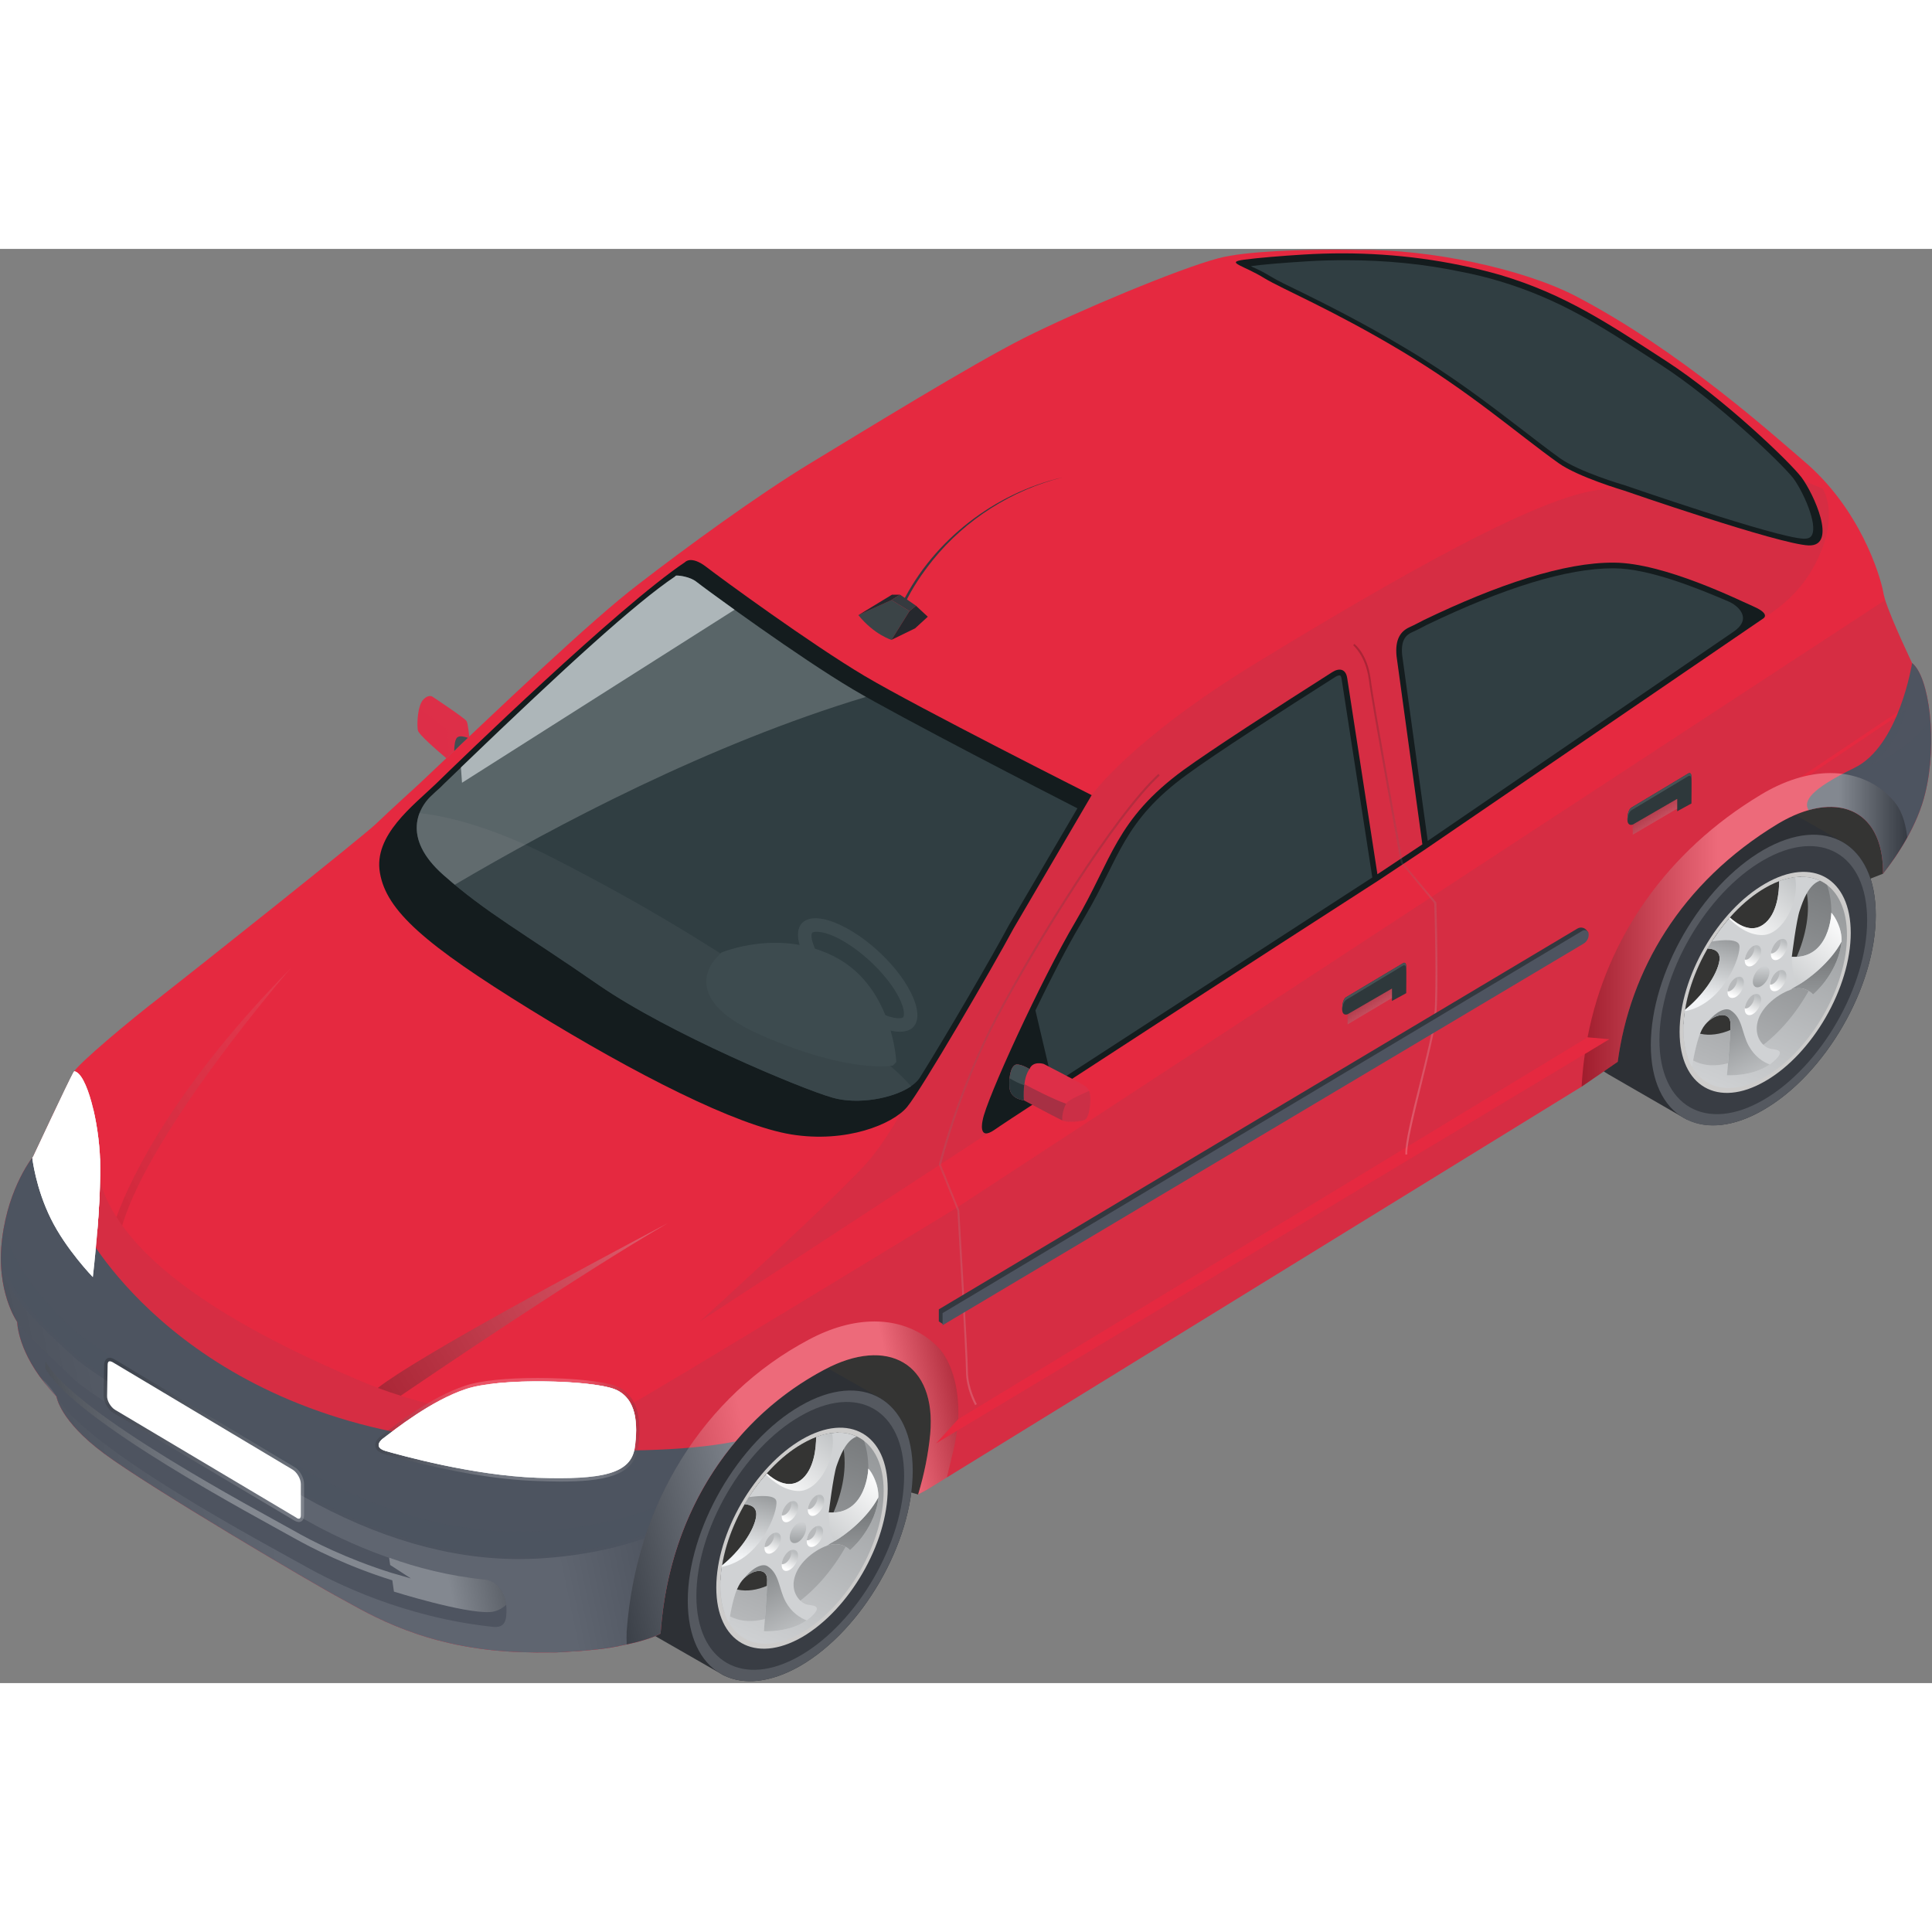 <svg version="1.2" xmlns="http://www.w3.org/2000/svg" viewBox="0 0 718 533" width="32" height="32">
	<rect x="0" y="0" width="718" height="533" fill="#808080" stroke="none"/>
	<defs>
		<linearGradient id="g1" x2="1" gradientUnits="userSpaceOnUse" gradientTransform="matrix(41.126,-98.926,58.403,24.28,223.81,496.72)">
			<stop offset="0" stop-color="#d0d2d4"/>
			<stop offset="1" stop-color="#86898b"/>
		</linearGradient>
		<linearGradient id="g2" x2="1" gradientUnits="userSpaceOnUse" gradientTransform="matrix(36.832,-88.597,46.436,19.305,229.355,490.959)">
			<stop offset="0" stop-color="#b6b8ba"/>
			<stop offset="1" stop-color="#6c6f71"/>
		</linearGradient>
		<linearGradient id="g3" x2="1" gradientUnits="userSpaceOnUse" gradientTransform="matrix(-15.444,-30.637,18.635,-9.394,283.262,529.717)">
			<stop offset="0" stop-color="#d0d2d4"/>
			<stop offset="1" stop-color="#86898b"/>
		</linearGradient>
		<linearGradient id="g4" x2="1" gradientUnits="userSpaceOnUse" gradientTransform="matrix(6.627,-28.786,14.35,3.304,256.99,482.006)">
			<stop offset="0" stop-color="#f3f5f7"/>
			<stop offset="1" stop-color="#86898b"/>
		</linearGradient>
		<linearGradient id="g5" x2="1" gradientUnits="userSpaceOnUse" gradientTransform="matrix(0,-34.778,33.847,0,306.785,505.845)">
			<stop offset="0" stop-color="#c3c5c7"/>
			<stop offset="1" stop-color="#797c7e"/>
		</linearGradient>
		<linearGradient id="g6" x2="1" gradientUnits="userSpaceOnUse" gradientTransform="matrix(-27.509,31.44,-12.186,-10.662,344.942,470.907)">
			<stop offset="0" stop-color="#ffffff"/>
			<stop offset="1" stop-color="#babdbf"/>
		</linearGradient>
		<linearGradient id="g7" x2="1" gradientUnits="userSpaceOnUse" gradientTransform="matrix(22.457,-26.54,15.655,13.247,276.546,453.415)">
			<stop offset="0" stop-color="#ffffff"/>
			<stop offset="1" stop-color="#babdbf"/>
		</linearGradient>
		<linearGradient id="g8" x2="1" gradientUnits="userSpaceOnUse" gradientTransform="matrix(2.934,-6.305,3.679,1.712,296.076,467.439)">
			<stop offset="0" stop-color="#ffffff"/>
			<stop offset="1" stop-color="#babdbf"/>
		</linearGradient>
		<linearGradient id="g9" x2="1" gradientUnits="userSpaceOnUse" gradientTransform="matrix(2.933,-6.303,3.675,1.71,286.335,469.79)">
			<stop offset="0" stop-color="#ffffff"/>
			<stop offset="1" stop-color="#babdbf"/>
		</linearGradient>
		<linearGradient id="g10" x2="1" gradientUnits="userSpaceOnUse" gradientTransform="matrix(2.934,-6.305,3.678,1.712,279.956,481.511)">
			<stop offset="0" stop-color="#ffffff"/>
			<stop offset="1" stop-color="#babdbf"/>
		</linearGradient>
		<linearGradient id="g11" x2="1" gradientUnits="userSpaceOnUse" gradientTransform="matrix(2.934,-6.305,3.675,1.71,286.332,487.889)">
			<stop offset="0" stop-color="#ffffff"/>
			<stop offset="1" stop-color="#babdbf"/>
		</linearGradient>
		<linearGradient id="g12" x2="1" gradientUnits="userSpaceOnUse" gradientTransform="matrix(2.934,-6.304,3.674,1.71,295.69,479.001)">
			<stop offset="0" stop-color="#ffffff"/>
			<stop offset="1" stop-color="#babdbf"/>
		</linearGradient>
		<linearGradient id="g13" x2="1" gradientUnits="userSpaceOnUse" gradientTransform="matrix(-0.231,11.919,-9.065,-0.176,301.918,468.768)">
			<stop offset="0" stop-color="#eaecee"/>
			<stop offset="1" stop-color="#a0a3a5"/>
		</linearGradient>
		<linearGradient id="g14" x2="1" gradientUnits="userSpaceOnUse" gradientTransform="matrix(41.124,-98.922,58.4,24.278,581.734,290.16)">
			<stop offset="0" stop-color="#d0d2d4"/>
			<stop offset="1" stop-color="#86898b"/>
		</linearGradient>
		<linearGradient id="g15" x2="1" gradientUnits="userSpaceOnUse" gradientTransform="matrix(36.832,-88.596,46.443,19.308,587.295,284.405)">
			<stop offset="0" stop-color="#b6b8ba"/>
			<stop offset="1" stop-color="#6c6f71"/>
		</linearGradient>
		<linearGradient id="g16" x2="1" gradientUnits="userSpaceOnUse" gradientTransform="matrix(-15.447,-30.643,18.649,-9.401,641.193,323.163)">
			<stop offset="0" stop-color="#d0d2d4"/>
			<stop offset="1" stop-color="#86898b"/>
		</linearGradient>
		<linearGradient id="g17" x2="1" gradientUnits="userSpaceOnUse" gradientTransform="matrix(6.628,-28.786,14.35,3.304,614.925,275.45)">
			<stop offset="0" stop-color="#f3f5f7"/>
			<stop offset="1" stop-color="#86898b"/>
		</linearGradient>
		<linearGradient id="g18" x2="1" gradientUnits="userSpaceOnUse" gradientTransform="matrix(0,-34.773,33.839,0,664.717,299.285)">
			<stop offset="0" stop-color="#c3c5c7"/>
			<stop offset="1" stop-color="#797c7e"/>
		</linearGradient>
		<linearGradient id="g19" x2="1" gradientUnits="userSpaceOnUse" gradientTransform="matrix(-27.513,31.444,-12.194,-10.67,702.858,264.339)">
			<stop offset="0" stop-color="#ffffff"/>
			<stop offset="1" stop-color="#babdbf"/>
		</linearGradient>
		<linearGradient id="g20" x2="1" gradientUnits="userSpaceOnUse" gradientTransform="matrix(22.458,-26.541,15.659,13.25,634.464,246.854)">
			<stop offset="0" stop-color="#ffffff"/>
			<stop offset="1" stop-color="#babdbf"/>
		</linearGradient>
		<linearGradient id="g21" x2="1" gradientUnits="userSpaceOnUse" gradientTransform="matrix(2.934,-6.305,3.674,1.71,653.99,260.878)">
			<stop offset="0" stop-color="#ffffff"/>
			<stop offset="1" stop-color="#babdbf"/>
		</linearGradient>
		<linearGradient id="g22" x2="1" gradientUnits="userSpaceOnUse" gradientTransform="matrix(2.934,-6.305,3.679,1.712,644.269,263.238)">
			<stop offset="0" stop-color="#ffffff"/>
			<stop offset="1" stop-color="#babdbf"/>
		</linearGradient>
		<linearGradient id="g23" x2="1" gradientUnits="userSpaceOnUse" gradientTransform="matrix(2.934,-6.305,3.678,1.711,637.881,274.953)">
			<stop offset="0" stop-color="#ffffff"/>
			<stop offset="1" stop-color="#babdbf"/>
		</linearGradient>
		<linearGradient id="g24" x2="1" gradientUnits="userSpaceOnUse" gradientTransform="matrix(2.935,-6.307,3.677,1.711,644.265,281.335)">
			<stop offset="0" stop-color="#ffffff"/>
			<stop offset="1" stop-color="#babdbf"/>
		</linearGradient>
		<linearGradient id="g25" x2="1" gradientUnits="userSpaceOnUse" gradientTransform="matrix(2.935,-6.307,3.681,1.713,653.625,272.449)">
			<stop offset="0" stop-color="#ffffff"/>
			<stop offset="1" stop-color="#babdbf"/>
		</linearGradient>
		<linearGradient id="g26" x2="1" gradientUnits="userSpaceOnUse" gradientTransform="matrix(-0.231,11.919,-9.067,-0.176,659.84,262.212)">
			<stop offset="0" stop-color="#eaecee"/>
			<stop offset="1" stop-color="#a0a3a5"/>
		</linearGradient>
		<linearGradient id="g27" x2="1" gradientUnits="userSpaceOnUse" gradientTransform="matrix(-146.976,87.198,-5.443,-9.174,288.939,381.488)">
			<stop offset="0" stop-color="#ffffff"/>
			<stop offset="1" stop-color="#000000"/>
		</linearGradient>
		<linearGradient id="g28" x2="1" gradientUnits="userSpaceOnUse" gradientTransform="matrix(-122.253,72.53,-35.39,-59.651,177.733,344.155)">
			<stop offset="0" stop-color="#ffffff"/>
			<stop offset="1" stop-color="#000000"/>
		</linearGradient>
		<linearGradient id="g29" x2="1" gradientUnits="userSpaceOnUse" gradientTransform="matrix(121.025,0,0,116.499,587.78,194.781)">
			<stop offset="0" stop-color="#000000"/>
			<stop offset=".415" stop-color="#ffffff"/>
			<stop offset=".793" stop-color="#ffffff"/>
			<stop offset="1" stop-color="#000000"/>
		</linearGradient>
		<linearGradient id="g30" x2="1" gradientUnits="userSpaceOnUse" gradientTransform="matrix(148.517,-31.341,22.328,105.808,204.807,405.167)">
			<stop offset="0" stop-color="#000000"/>
			<stop offset=".415" stop-color="#ffffff"/>
			<stop offset=".793" stop-color="#ffffff"/>
			<stop offset="1" stop-color="#000000"/>
		</linearGradient>
		<linearGradient id="g31" x2="1" gradientUnits="userSpaceOnUse" gradientTransform="matrix(7.484,-1.579,2.954,14,13.287,419.515)">
			<stop offset="0" stop-color="#000000"/>
			<stop offset=".415" stop-color="#ffffff"/>
			<stop offset=".793" stop-color="#ffffff"/>
			<stop offset="1" stop-color="#000000"/>
		</linearGradient>
		<linearGradient id="g32" x2="1" gradientUnits="userSpaceOnUse" gradientTransform="matrix(268.739,-56.711,48.635,230.469,-31.791,403.487)">
			<stop offset="0" stop-color="#000000"/>
			<stop offset=".415" stop-color="#ffffff"/>
			<stop offset=".793" stop-color="#ffffff"/>
			<stop offset="1" stop-color="#000000"/>
		</linearGradient>
		<linearGradient id="g33" x2="1" gradientUnits="userSpaceOnUse" gradientTransform="matrix(190.672,-40.236,33.747,159.919,-4.36,430.684)">
			<stop offset="0" stop-color="#000000"/>
			<stop offset=".415" stop-color="#ffffff"/>
			<stop offset=".793" stop-color="#ffffff"/>
			<stop offset="1" stop-color="#000000"/>
		</linearGradient>
		<linearGradient id="g34" x2="1" gradientUnits="userSpaceOnUse" gradientTransform="matrix(106.26,-22.424,10.173,48.208,130.65,430.212)">
			<stop offset="0" stop-color="#000000"/>
			<stop offset=".415" stop-color="#ffffff"/>
			<stop offset=".793" stop-color="#ffffff"/>
			<stop offset="1" stop-color="#000000"/>
		</linearGradient>
		<linearGradient id="g35" x2="1" gradientUnits="userSpaceOnUse" gradientTransform="matrix(95.689,0,0,36,140.734,420.842)">
			<stop offset="0" stop-color="#faffff"/>
			<stop offset="1" stop-color="#d4d7d9"/>
		</linearGradient>
		<linearGradient id="g36" x2="1" gradientUnits="userSpaceOnUse" gradientTransform="matrix(67.778,0,0,30.743,162.544,420.846)">
			<stop offset="0" stop-color="#faffff"/>
			<stop offset="1" stop-color="#d4d7d9"/>
		</linearGradient>
		<linearGradient id="g37" x2="1" gradientUnits="userSpaceOnUse" gradientTransform="matrix(51.972,0,0,31.574,184.125,420.963)">
			<stop offset="0" stop-color="#faffff"/>
			<stop offset="1" stop-color="#d4d7d9"/>
		</linearGradient>
		<linearGradient id="g38" x2="1" gradientUnits="userSpaceOnUse" gradientTransform="matrix(22.263,0,0,21.74,214.152,427.838)">
			<stop offset="0" stop-color="#faffff"/>
			<stop offset="1" stop-color="#d4d7d9"/>
		</linearGradient>
		<linearGradient id="g39" x2="1" gradientUnits="userSpaceOnUse" gradientTransform="matrix(29.709,57.766,-98.188,50.498,184.739,400.211)">
			<stop offset="0" stop-color="#ffffff"/>
			<stop offset="1" stop-color="#ffffff"/>
		</linearGradient>
		<linearGradient id="g40" x2="1" gradientUnits="userSpaceOnUse" gradientTransform="matrix(25.298,0,0,76.485,11.973,305.567)">
			<stop offset="0" stop-color="#faffff"/>
			<stop offset="1" stop-color="#d4d7d9"/>
		</linearGradient>
		<linearGradient id="g41" x2="1" gradientUnits="userSpaceOnUse" gradientTransform="matrix(17.888,0,0,27.259,19.384,319.752)">
			<stop offset="0" stop-color="#faffff"/>
			<stop offset="1" stop-color="#d4d7d9"/>
		</linearGradient>
		<linearGradient id="g42" x2="1" gradientUnits="userSpaceOnUse" gradientTransform="matrix(14.554,0,0,26.797,22.716,337.978)">
			<stop offset="0" stop-color="#faffff"/>
			<stop offset="1" stop-color="#d4d7d9"/>
		</linearGradient>
		<linearGradient id="g43" x2="1" gradientUnits="userSpaceOnUse" gradientTransform="matrix(25.298,0,0,76.485,11.973,305.567)">
			<stop offset="0" stop-color="#ffffff"/>
			<stop offset="1" stop-color="#ffffff"/>
		</linearGradient>
		<linearGradient id="g44" x2="1" gradientUnits="userSpaceOnUse" gradientTransform="matrix(-9.475,-14.303,72.663,-48.133,506.798,292.846)">
			<stop offset="0" stop-color="#ffffff"/>
			<stop offset="1" stop-color="#000000"/>
		</linearGradient>
		<linearGradient id="g45" x2="1" gradientUnits="userSpaceOnUse" gradientTransform="matrix(-9.475,-14.303,72.663,-48.133,612.832,222.369)">
			<stop offset="0" stop-color="#ffffff"/>
			<stop offset="1" stop-color="#000000"/>
		</linearGradient>
		<linearGradient id="g46" x2="1" gradientUnits="userSpaceOnUse" gradientTransform="matrix(-82.266,-124.191,65.777,-43.572,114.723,594.806)">
			<stop offset="0" stop-color="#ffffff"/>
			<stop offset="1" stop-color="#000000"/>
		</linearGradient>
		<linearGradient id="g47" x2="1" gradientUnits="userSpaceOnUse" gradientTransform="matrix(-112.884,-170.411,201.158,-133.251,157.261,584.073)">
			<stop offset="0" stop-color="#ffffff"/>
			<stop offset="1" stop-color="#000000"/>
		</linearGradient>
		<linearGradient id="g48" x2="1" gradientUnits="userSpaceOnUse" gradientTransform="matrix(-43.124,-65.101,33.329,-22.078,65.012,494.648)">
			<stop offset="0" stop-color="#ffffff"/>
			<stop offset="1" stop-color="#000000"/>
		</linearGradient>
	</defs>
	<style>
		.s0 { fill: #343433 } 
		.s1 { fill: #2d3035 } 
		.s2 { fill: #555960 } 
		.s3 { fill: #393d44 } 
		.s4 { fill: #cdcccb } 
		.s5 { fill: url(#g1) } 
		.s6 { fill: url(#g2) } 
		.s7 { fill: #d0d2d4 } 
		.s8 { fill: url(#g3) } 
		.s9 { fill: url(#g4) } 
		.s10 { fill: url(#g5) } 
		.s11 { fill: url(#g6) } 
		.s12 { fill: url(#g7) } 
		.s13 { fill: url(#g8) } 
		.s14 { fill: #b7b9bb } 
		.s15 { fill: url(#g9) } 
		.s16 { fill: url(#g10) } 
		.s17 { fill: url(#g11) } 
		.s18 { fill: url(#g12) } 
		.s19 { fill: url(#g13) } 
		.s20 { fill: url(#g14) } 
		.s21 { fill: url(#g15) } 
		.s22 { fill: url(#g16) } 
		.s23 { fill: url(#g17) } 
		.s24 { fill: url(#g18) } 
		.s25 { fill: url(#g19) } 
		.s26 { fill: url(#g20) } 
		.s27 { fill: url(#g21) } 
		.s28 { fill: url(#g22) } 
		.s29 { fill: url(#g23) } 
		.s30 { fill: url(#g24) } 
		.s31 { fill: url(#g25) } 
		.s32 { fill: url(#g26) } 
		.s33 { fill: #e52940 } 
		.s34 { fill: #4e5460 } 
		.s35 { opacity: .1;mix-blend-mode: multiply;fill: #4e5460 } 
		.s36 { fill: url(#g27) } 
		.s37 { opacity: .1;mix-blend-mode: multiply;fill: url(#g28) } 
		.s38 { opacity: .3;mix-blend-mode: multiply;fill: url(#g29) } 
		.s39 { opacity: .3;mix-blend-mode: multiply;fill: url(#g30) } 
		.s40 { opacity: .1;mix-blend-mode: multiply;fill: url(#g31) } 
		.s41 { opacity: .1;mix-blend-mode: multiply;fill: url(#g32) } 
		.s42 { opacity: .3;mix-blend-mode: multiply;fill: url(#g33) } 
		.s43 { opacity: .2;mix-blend-mode: multiply;fill: url(#g34) } 
		.s44 { fill: url(#g35) } 
		.s45 { fill: url(#g36) } 
		.s46 { fill: #ffffff } 
		.s47 { fill: url(#g37) } 
		.s48 { fill: url(#g38) } 
		.s49 { fill: #f09041 } 
		.s50 { fill: url(#g39) } 
		.s51 { fill: url(#g40) } 
		.s52 { fill: url(#g41) } 
		.s53 { fill: url(#g42) } 
		.s54 { fill: url(#g43) } 
		.s55 { fill: #141c1e } 
		.s56 { fill: #303e42 } 
		.s57 { fill: #39464a } 
		.s58 { opacity: .7;fill: #c5d0d3 } 
		.s59 { fill: #3d4b4f } 
		.s60 { opacity: .2;fill: #ffffff } 
		.s61 { fill: #dd2f48 } 
		.s62 { fill: #414e52 } 
		.s63 { fill: #283539 } 
		.s64 { opacity: .1;mix-blend-mode: multiply;fill: #283539 } 
		.s65 { opacity: .3;mix-blend-mode: multiply;fill: #283539 } 
		.s66 { opacity: .1;mix-blend-mode: multiply;fill: #dd2f48 } 
		.s67 { fill: #2e383b } 
		.s68 { fill: #485255 } 
		.s69 { opacity: .3;mix-blend-mode: screen;fill: url(#g44) } 
		.s70 { opacity: .3;mix-blend-mode: screen;fill: url(#g45) } 
		.s71 { fill: url(#g46) } 
		.s72 { fill: url(#g47) } 
		.s73 { opacity: .2;mix-blend-mode: multiply;fill: url(#g48) } 
		.s74 { fill: #33383f } 
		.s75 { fill: #3b4447 } 
		.s76 { fill: #25282d } 
		.s77 { fill: #363a3f } 
	</style>
	<g id="Layer 2">
		<g id="&lt;Group&gt;">
			<g id="&lt;Group&gt;">
				<path id="&lt;Path&gt;" class="s0" d="m701.8 225.5l-2 6.7-6.9 2.7-36.1-24.8 28.9-8.2 14.5 10.4z"/>
				<path id="&lt;Path&gt;" class="s0" d="m347.4 456.2l-6.2 6.7-11.7-3.3-34-44.2 37-10.9 16.1 22.2z"/>
				<g id="&lt;Group&gt;">
					<path id="&lt;Path&gt;" class="s1" d="m327 427l-30.1-17.1c-7.3-3.2-16.9-2.1-27.5 3.9-23.1 13.4-41.8 45.8-41.8 72.5 0 13.3 4.7 22.7 12.2 27.1l27.2 15.6q0.8 0.5 1.7 1l0.2 0.1c7.5 3.7 17.5 2.8 28.5-3.5 23.1-13.4 41.8-45.8 41.8-72.5 0-13.3-4.7-22.7-12.2-27.1z"/>
					<path id="&lt;Path&gt;" class="s2" d="m339.2 454.1c0 26.7-18.7 59.1-41.8 72.5-23.1 13.3-41.8 2.5-41.8-24.2 0-26.6 18.7-59.1 41.8-72.4 23.1-13.4 41.8-2.5 41.8 24.1z"/>
					<path id="&lt;Path&gt;" class="s3" d="m336 456c0 24.6-17.3 54.5-38.6 66.8-21.3 12.3-38.6 2.3-38.6-22.2 0-24.6 17.3-54.6 38.6-66.8 21.3-12.3 38.6-2.4 38.6 22.2z"/>
					<path id="&lt;Path&gt;" class="s4" d="m329.9 460.8c0 20.3-14.3 44.9-31.8 55.1-17.6 10.1-31.9 1.9-31.9-18.4 0-20.3 14.3-44.9 31.9-55.1 17.5-10.1 31.8-1.9 31.8 18.4z"/>
					<path id="&lt;Path&gt;" class="s5" d="m328.4 461.6c0 19.4-13.6 42.9-30.3 52.6-16.8 9.7-30.4 1.9-30.4-17.5 0-19.4 13.6-42.9 30.4-52.6 16.7-9.7 30.3-1.9 30.3 17.5z"/>
					<path id="&lt;Path&gt;" class="s6" d="m298.1 444.1c-16.8 9.7-30.4 33.2-30.4 52.6 0 3.9 0.5 7.3 1.5 10.2 5.6 4.2 13.9 4.2 23.1-1.1 16.8-9.7 30.4-33.2 30.4-52.6 0-3.9-0.6-7.3-1.6-10.2-5.6-4.3-13.8-4.2-23 1.1z"/>
					<path id="&lt;Path&gt;" class="s0" d="m267.8 494.7c4.6 4.8 12.2 5.4 20.7 0.4 14.1-8.1 25.4-27.8 25.4-44 0-4.5-0.8-8.3-2.4-11.2-4.1 0.1-8.6 1.4-13.4 4.2-16.2 9.3-29.4 31.6-30.3 50.6z"/>
					<path id="&lt;Path&gt;" class="s7" d="m309 481.5c4.5-0.8 6.9 2.1 6.9 2.1 0 0 8.4-6.9 10.4-18.1 0.9-5.4-2.2-10.8-3.6-12.2 0 0-0.6 17.3-14.7 16.3 0 0 1.7-13.8 2.9-17.3 1.2-3.3 3.3-9.5 7.5-10.9-4.1-2-9.4-2-15.1 0.2 0 3.6-0.6 12.3-5.9 16.1-4.6 3.2-9.7-0.2-12.4-2.6-3.1 3.4-5.9 7.3-8.3 11.4 2.3 0.2 4.8 1.1 4.3 4.6-0.7 5.2-6.2 13.1-12.7 18.2q-0.6 3.8-0.6 7.4c0 5.6 1.1 10.3 3.2 13.8 0.7-4.6 1.9-10.5 3.6-13.6 2.9-5.8 10.6-7.9 10.6-2.3 0 5.6-1.2 19.1-1.2 19.1 0 0 10.7 0.7 17.2-5 5.7-5.1 0-4.4-1.6-5-2.8-1.1-6-5.2-3.9-10.9 2-5.8 9-10.5 13.4-11.3z"/>
					<path id="&lt;Path&gt;" class="s8" d="m292 502.8c-2.6-4.8-2.3-10.4-6.7-13.2-1.8-1.2-5.3 0.2-8.6 4.3 3.5-3.3 8.4-3.8 8.4 0.7 0 5.6-1.2 19.1-1.2 19.1 0 0 9.3 0.6 15.9-4-2.4-0.9-5.6-2.9-7.8-6.9z"/>
					<path id="&lt;Path&gt;" class="s9" d="m288.5 465.3c-0.5-2.3-6-2-10.2-1.4q-0.8 1.3-1.6 2.6c2.3 0.2 4.8 1.1 4.3 4.6-0.7 5.2-6.2 13.1-12.7 18.2q0 0.3-0.1 0.5c14.4-2.6 21.1-20.7 20.3-24.5z"/>
					<path id="&lt;Path&gt;" class="s10" d="m309 481.5c4.5-0.8 6.9 2.1 6.9 2.1 0 0 8.4-6.9 10.4-18.1q0.1-0.7 0.1-1.5c-4.2 7.9-12.7 14.3-16.4 16.3q-1.5 0.8-2.7 1.7 0.9-0.4 1.7-0.5z"/>
					<path id="&lt;Path&gt;" class="s11" d="m308 469.6c0 0 0.1 8.7 2.2 10.6 3.9-2.2 12.1-8.4 16.2-16.2 0.2-4.9-2.5-9.5-3.7-10.7 0 0-0.6 17.3-14.7 16.3z"/>
					<path id="&lt;Path&gt;" class="s12" d="m309.2 440.1q-2.8 0.3-5.9 1.5c0 3.6-0.6 12.3-5.9 16.1-4.6 3.2-9.7-0.2-12.4-2.6q-0.2 0.2-0.3 0.4c2.5 2.5 7.1 6.2 12.4 6.1 7.5-0.2 14-12.9 12.1-21.5z"/>
					<path id="&lt;Path&gt;" class="s13" d="m306.3 465.2c0 1.9-1.4 4.3-3.1 5.3-1.6 0.9-3 0.1-3-1.8 0-2 1.4-4.3 3-5.3 1.7-1 3.1-0.2 3.1 1.8z"/>
					<path id="&lt;Path&gt;" class="s14" d="m300.2 468.3q0.6 0.2 1.3-0.2c1.3-0.8 2.3-2.6 2.3-4q0-0.5-0.2-0.9-0.2 0.1-0.4 0.2c-1.5 0.9-2.8 3.1-3 4.9z"/>
					<path id="&lt;Path&gt;" class="s15" d="m296.6 467.5c0 2-1.4 4.3-3.1 5.3-1.7 1-3 0.2-3-1.8 0-1.9 1.3-4.3 3-5.3 1.7-0.9 3.1-0.1 3.1 1.8z"/>
					<path id="&lt;Path&gt;" class="s14" d="m290.5 470.7q0.5 0.1 1.3-0.3c1.2-0.7 2.3-2.5 2.3-4q0-0.5-0.2-0.8-0.2 0-0.4 0.1c-1.6 1-2.9 3.1-3 5z"/>
					<path id="&lt;Path&gt;" class="s16" d="m290.2 479.2c0 2-1.4 4.4-3.1 5.3-1.7 1-3 0.2-3-1.7 0-2 1.3-4.4 3-5.3 1.7-1 3.1-0.2 3.1 1.7z"/>
					<path id="&lt;Path&gt;" class="s14" d="m284.1 482.4q0.6 0.1 1.3-0.3c1.2-0.7 2.3-2.5 2.3-4q0-0.5-0.2-0.8-0.2 0.1-0.4 0.2c-1.6 0.9-2.9 3-3 4.9z"/>
					<path id="&lt;Path&gt;" class="s17" d="m296.6 485.6c0 2-1.4 4.3-3.1 5.3-1.7 1-3 0.2-3-1.8 0-1.9 1.3-4.3 3-5.3 1.7-0.9 3.1-0.1 3.1 1.8z"/>
					<path id="&lt;Path&gt;" class="s14" d="m290.5 488.8q0.5 0.1 1.3-0.3c1.2-0.7 2.3-2.5 2.3-4q0-0.5-0.2-0.8-0.2 0-0.4 0.1c-1.6 1-2.9 3.1-3 5z"/>
					<path id="&lt;Path&gt;" class="s18" d="m305.9 476.7c0 2-1.3 4.3-3 5.3-1.7 1-3.1 0.2-3.1-1.7 0-2 1.4-4.4 3.1-5.3 1.7-1 3-0.2 3 1.7z"/>
					<path id="&lt;Path&gt;" class="s19" d="m299.6 475.3c0 1.9-1.3 4.3-3 5.3-1.7 0.9-3.1 0.2-3.1-1.8 0-1.9 1.4-4.3 3.1-5.3 1.7-1 3-0.2 3 1.8z"/>
					<path id="&lt;Path&gt;" class="s14" d="m299.8 479.9q0.6 0.1 1.3-0.3c1.3-0.7 2.3-2.5 2.3-4q0-0.5-0.1-0.8-0.2 0-0.4 0.2c-1.6 0.9-2.9 3-3.1 4.9z"/>
				</g>
				<g id="&lt;Group&gt;">
					<path id="&lt;Path&gt;" class="s1" d="m684.9 220.5l-30-17.2c-7.4-3.2-17-2.1-27.6 4-23.1 13.3-41.8 45.8-41.8 72.4 0 13.4 4.7 22.8 12.3 27.1l27.2 15.7q0.8 0.5 1.6 0.9l0.3 0.2v-0.1c7.4 3.7 17.4 2.9 28.4-3.5 23.1-13.3 41.8-45.7 41.8-72.4 0-13.4-4.6-22.7-12.2-27.1z"/>
					<path id="&lt;Path&gt;" class="s2" d="m697.1 247.6c0 26.7-18.7 59.1-41.8 72.4-23.1 13.4-41.8 2.6-41.8-24.1 0-26.7 18.7-59.1 41.8-72.5 23.1-13.3 41.8-2.5 41.8 24.2z"/>
					<path id="&lt;Path&gt;" class="s3" d="m693.9 249.5c0 24.6-17.3 54.5-38.6 66.8-21.3 12.3-38.6 2.3-38.6-22.3 0-24.6 17.3-54.5 38.6-66.8 21.3-12.3 38.6-2.3 38.6 22.3z"/>
					<path id="&lt;Path&gt;" class="s4" d="m687.8 254.2c0 20.3-14.2 45-31.8 55.1-17.6 10.2-31.8 1.9-31.8-18.3 0-20.3 14.2-45 31.8-55.1 17.6-10.2 31.8-2 31.8 18.3z"/>
					<path id="&lt;Path&gt;" class="s20" d="m686.4 255.1c0 19.3-13.6 42.9-30.4 52.6-16.8 9.7-30.4 1.8-30.4-17.6 0-19.3 13.6-42.9 30.4-52.6 16.8-9.7 30.4-1.8 30.4 17.6z"/>
					<path id="&lt;Path&gt;" class="s21" d="m656 237.5c-16.8 9.7-30.4 33.3-30.4 52.6 0 3.9 0.6 7.3 1.6 10.2 5.5 4.3 13.8 4.3 23-1.1 16.8-9.6 30.4-33.2 30.4-52.6 0-3.9-0.6-7.3-1.6-10.2-5.6-4.2-13.8-4.2-23 1.1z"/>
					<path id="&lt;Path&gt;" class="s0" d="m625.7 288.1c4.6 4.9 12.2 5.4 20.8 0.5 14-8.1 25.4-27.8 25.4-44 0-4.6-0.9-8.3-2.5-11.2-4 0-8.6 1.3-13.4 4.1-16.2 9.4-29.4 31.6-30.3 50.6z"/>
					<path id="&lt;Path&gt;" class="s7" d="m667 274.9c4.4-0.8 6.8 2.2 6.8 2.2 0 0 8.4-6.9 10.4-18.1 1-5.5-2.2-10.9-3.6-12.3 0 0-0.5 17.3-14.7 16.4 0 0 1.7-13.9 3-17.4 1.1-3.3 3.2-9.5 7.5-10.9-4.2-1.9-9.4-2-15.2 0.2 0 3.7-0.6 12.4-5.9 16.1-4.6 3.3-9.6-0.1-12.4-2.6-3.1 3.5-5.9 7.4-8.3 11.5 2.4 0.1 4.9 1 4.4 4.5-0.8 5.3-6.3 13.1-12.8 18.3q-0.6 3.7-0.6 7.3c0 5.7 1.2 10.3 3.2 13.9 0.8-4.6 2-10.5 3.6-13.7 2.9-5.8 10.7-7.9 10.7-2.3 0 5.6-1.3 19.1-1.3 19.1 0 0 10.7 0.7 17.2-5 5.7-5 0-4.4-1.6-5-2.8-1-5.9-5.1-3.9-10.9 2-5.7 9-10.4 13.5-11.3z"/>
					<path id="&lt;Path&gt;" class="s22" d="m649.9 296.2c-2.6-4.7-2.3-10.4-6.7-13.2-1.8-1.2-5.2 0.2-8.6 4.3 3.5-3.3 8.5-3.7 8.5 0.7 0 5.6-1.3 19.1-1.3 19.1 0 0 9.3 0.6 15.9-4-2.4-0.9-5.5-2.8-7.8-6.9z"/>
					<path id="&lt;Path&gt;" class="s23" d="m646.4 258.8c-0.5-2.4-5.9-2.1-10.2-1.4q-0.8 1.3-1.6 2.6c2.4 0.1 4.9 1 4.4 4.5-0.8 5.3-6.3 13.1-12.8 18.3q0 0.2 0 0.5c14.3-2.7 21-20.8 20.2-24.5z"/>
					<path id="&lt;Path&gt;" class="s24" d="m667 274.9c4.4-0.8 6.8 2.2 6.8 2.2 0 0 8.4-6.9 10.4-18.1q0.1-0.8 0.2-1.6c-4.2 8-12.7 14.3-16.5 16.4q-1.4 0.8-2.6 1.6 0.8-0.3 1.7-0.5z"/>
					<path id="&lt;Path&gt;" class="s25" d="m665.9 263.1c0 0 0.1 8.7 2.2 10.5 3.9-2.2 12.1-8.4 16.3-16.2 0.2-4.9-2.6-9.4-3.8-10.7 0 0-0.5 17.3-14.7 16.4z"/>
					<path id="&lt;Path&gt;" class="s26" d="m667.1 233.5q-2.8 0.4-5.9 1.5c0 3.7-0.6 12.4-5.9 16.1-4.6 3.3-9.6-0.1-12.4-2.6q-0.1 0.2-0.3 0.4c2.5 2.5 7.1 6.2 12.4 6.1 7.6-0.1 14-12.8 12.1-21.5z"/>
					<path id="&lt;Path&gt;" class="s27" d="m664.2 258.6c0 1.9-1.3 4.3-3 5.3-1.7 1-3.1 0.2-3.1-1.8 0-1.9 1.4-4.3 3.1-5.3 1.7-0.9 3-0.2 3 1.8z"/>
					<path id="&lt;Path&gt;" class="s14" d="m658.1 261.8q0.6 0.1 1.3-0.3c1.3-0.7 2.3-2.5 2.3-4q0-0.5-0.1-0.8-0.2 0-0.4 0.1c-1.6 1-2.9 3.1-3.1 5z"/>
					<path id="&lt;Path&gt;" class="s28" d="m654.5 261c0 1.9-1.4 4.3-3.1 5.3-1.6 0.9-3 0.1-3-1.8 0-2 1.4-4.3 3-5.3 1.7-1 3.1-0.2 3.1 1.8z"/>
					<path id="&lt;Path&gt;" class="s14" d="m648.4 264.1q0.6 0.2 1.3-0.2c1.3-0.8 2.3-2.6 2.3-4q0-0.5-0.2-0.9-0.2 0.1-0.4 0.2c-1.5 0.9-2.8 3.1-3 4.9z"/>
					<path id="&lt;Path&gt;" class="s29" d="m648.1 272.7c0 1.9-1.3 4.3-3 5.3-1.7 0.9-3.1 0.2-3.1-1.8 0-1.9 1.4-4.3 3.1-5.3 1.7-1 3-0.2 3 1.8z"/>
					<path id="&lt;Path&gt;" class="s14" d="m642 275.9q0.6 0.1 1.3-0.3c1.3-0.8 2.3-2.6 2.3-4q0-0.5-0.2-0.9-0.1 0.1-0.3 0.2c-1.6 0.9-2.9 3.1-3.1 5z"/>
					<path id="&lt;Path&gt;" class="s30" d="m654.5 279.1c0 1.9-1.4 4.3-3.1 5.3-1.6 0.9-3 0.1-3-1.8 0-2 1.4-4.3 3-5.3 1.7-1 3.1-0.2 3.1 1.8z"/>
					<path id="&lt;Path&gt;" class="s14" d="m648.4 282.2q0.6 0.2 1.3-0.2c1.3-0.8 2.3-2.6 2.3-4q0-0.5-0.2-0.9-0.2 0.1-0.4 0.2c-1.5 0.9-2.8 3.1-3 4.9z"/>
					<path id="&lt;Path&gt;" class="s31" d="m663.9 270.2c0 1.9-1.4 4.3-3.1 5.3-1.7 0.9-3.1 0.2-3.1-1.8 0-2 1.4-4.3 3.1-5.3 1.7-1 3.1-0.2 3.1 1.8z"/>
					<path id="&lt;Path&gt;" class="s32" d="m657.6 268.7c0 2-1.4 4.3-3.1 5.3-1.7 1-3.1 0.2-3.1-1.7 0-2 1.4-4.4 3.1-5.3 1.7-1 3.1-0.2 3.1 1.7z"/>
					<path id="&lt;Path&gt;" class="s14" d="m657.8 273.4q0.5 0.1 1.2-0.3c1.3-0.8 2.3-2.6 2.3-4q0-0.5-0.1-0.9-0.2 0.1-0.4 0.2c-1.6 0.9-2.9 3.1-3 5z"/>
				</g>
				<g id="&lt;Group&gt;">
					<path id="&lt;Path&gt;" class="s33" d="m715.5 202.2c-2.9 12.2-10.5 23.4-15.7 30 0.2-20.1-11.9-28.1-27.7-23.6-3.6 1-7.4 2.7-11.3 5-36.4 22-55.1 54.9-59.6 88.5l-13.2 9.1-243.8 150.1-3 1.6c2.3-7.5 3.8-15.2 4.5-22.4 2.4-26.5-15.9-36.5-39.3-24-12.3 6.5-23.6 15.4-33 26.7-15.3 18.2-25.9 42.3-27.9 71.4l-1 0.5c0 0-4.5 2.3-14.4 4.1q-0.1 0-0.3 0.1-1.3 0.2-2.8 0.5-2.5 0.4-5.3 0.7-1 0.1-2 0.2-2 0.2-4.3 0.4-1 0.1-2 0.1-3.3 0.3-6.9 0.4-1.1 0-2.3 0-4.9 0.1-10.5-0.1c-35.8-1.1-56.8-14.4-66.6-19.7-9.9-5.2-71.9-41.8-88.4-54.1-16.6-12.3-17.7-21.2-17.7-21.2-13.5-14-14.5-25.7-14.6-27.5q0-0.2 0-0.2c0 0-8.1-11.5-5.6-31 2.4-19.5 11.6-30.6 11.6-30.6q0 0 0.1-0.3c0.7-1.4 4.4-9.3 7.9-16.8q0.5-1 1-2 0.1-0.2 0.2-0.4c2.6-5.5 5-10.4 5.7-11.7 2-3.4 21.1-19.4 31.9-27.7 10.8-8.4 75.4-59.7 80.5-64.6 5.1-4.9 16.2-15 16.2-15 31-29.3 63.8-60.7 81.4-74.1 17.5-13.5 44.1-33 64.1-45.1 20-12.1 59.4-36.4 79.2-46.4 19.9-10 57.4-25.7 72.1-29.6 10.4-2.8 32.1-3.2 44-3.2 4.9 0 8.2 0.1 8.2 0.1 26.4-0.4 61.1 7 80.6 17.1 38.8 20.2 73.9 52 84.7 61.2 21 17.7 28.5 42.5 29.7 48.9 0.1 0.8 0.4 1.7 0.7 2.9 2.6 8 10 23.4 10 23.4q0 0 0 0c6.4 5 9.5 29.4 4.9 48.3z"/>
				</g>
				<path id="&lt;Path&gt;" class="s34" d="m715.5 202.2c-2.9 12.2-10.5 23.4-15.7 30 0.2-20.1-11.9-28.1-27.7-23.6v-0.1c-1.9-3.2 0.4-7.5 17-15.6 16.7-8 21.5-39 21.5-39q0 0 0 0c6.4 5 9.5 29.4 4.9 48.3z"/>
				<path id="&lt;Path&gt;" class="s34" d="m273.4 443.2c-15.3 18.2-25.9 42.3-27.9 71.4l-1 0.5c0 0-4.5 2.3-14.4 4.1q-0.1 0-0.3 0.1-1.3 0.2-2.8 0.5-2.5 0.4-5.3 0.7-1 0.1-2 0.2-2 0.2-4.3 0.4-1 0.1-2 0.1-3.3 0.3-6.9 0.4-1.1 0-2.3 0-4.9 0.1-10.5-0.1c-35.8-1.1-56.8-14.4-66.6-19.7-9.9-5.2-71.9-41.8-88.4-54.1-16.6-12.3-17.7-21.2-17.7-21.2-13.5-14-14.5-25.7-14.6-27.5q0-0.2 0-0.2c0 0-8.1-11.5-5.6-31 2.4-19.5 11.6-30.6 11.6-30.6q0 0 0.1-0.3l15.8-0.5 2.5 27c0 0 33.3 66.6 133.5 79.2 0 0 69.2 8.5 109 0.6q0.1 0 0.1 0z"/>
				<path id="&lt;Compound Path&gt;" class="s35" d="m700.6 130.5l-345.3 226c0 0-116 70.7-122.5 73.8-6.4 3.2-51 10.7-98.6-9.5-36.1-15.2-68.1-33-85.3-53.4-5.5-6.5-9.5-13.3-11.6-20.4-4.3-14.3-10.5-23.6-15.7-29.3q-0.1 0.2-0.2 0.4-0.5 1-1 2c-3.9 8.3-8 17.1-8 17.1 0 0-9.2 11.1-11.6 30.6-2.5 19.5 5.6 31 5.6 31q0 0 0 0.2c5.6 6.7 16.2 16.3 21.1 21 9.8 9.4 72.1 44.5 85.4 52 11 6.2 36.1 19.3 67.1 22.5 5.6 0.6 8 6.2 8.2 10.4 0.1 4.2 0 7.7-5 7.2-33-3.5-58.6-16.2-70.3-22.8-13.3-7.5-80.9-43.2-91.9-62.8 0 0 1.1 8.9 17.7 21.2 16.5 12.3 78.5 48.9 88.4 54.1 9.8 5.3 30.8 18.6 66.6 19.7q5.6 0.2 10.5 0.1 1.2 0 2.3 0 3.6-0.1 6.9-0.4 1 0 2-0.1 2.3-0.2 4.3-0.4 1-0.1 2-0.2 2.8-0.3 5.3-0.7 1.5-0.3 2.8-0.5 0.2-0.1 0.3-0.1 1.5-0.3 2.8-0.6-0.1-2.3 0-4.9c3.3-47.1 28.6-87.6 67.6-108.3 8.4-4.5 16.7-6.8 24.5-6.8 9.6 0 18.1 3.6 24.1 10.1 4 4.4 7.6 13.9 7 26.2l233.9-141.9c7.1-37.1 29.7-69.3 64.3-90.1 4.9-3 9.9-5.2 14.7-6.5l39.4-26.4 2.2-16.1c0 0-7.4-15.4-10-23.4z"/>
				<path id="&lt;Path&gt;" class="s35" d="m677.4 89.1l-10.3-4.2-68.9 4.5c-21.4-1.1-83.4 35.3-130.7 64.1-47.3 28.8-61.8 49.5-61.8 49.5l-65.3 107.6c0 0-7.7 16.2-16.9 27.5-9.3 11.4-63.4 60.5-63.4 60.5l107-69.9 162.6-106.8c0 0 120-80.8 125.5-84.5 5.4-3.7 15.6-10.1 21.6-25.1 6.1-14.9 0.6-23.2 0.6-23.2z"/>
				<path id="&lt;Path&gt;" class="s35" d="m717.4 174.9c-8.3 12-22.1 16.9-22.1 16.9 9.6-6.8 12.9-20.1 12.9-20.1v-0.2l-36 24.2c2.7-0.6 5.4-0.9 8-0.9 9.4 0 17.7 3.6 23.5 10.3 2.6 2.9 4.4 7.3 5.1 13.6 2.8-5 5.3-10.6 6.7-16.4 2.1-8.8 2.6-18.7 1.9-27.4z"/>
				<path id="&lt;Path&gt;" class="s35" d="m355.7 439.2q-0.4 2.9-1.1 6.1-1.3 5.5-2.7 11.3l235.9-145.3q0.3-6.1 1.2-12.1z"/>
				<path id="&lt;Path&gt;" class="s35" d="m24 407.1q2 1.9 3.8 3.6c4.4 4.3 22.7 16.6 84.8 51.6l0.6 0.4c29.9 16.8 59.2 24.5 87 22.9 17.2-1.1 30.4-4.4 39.9-7.8q1.8-5.3 4-10.4c-9.6 3.8-24.1 7.9-43.9 9.1-40.1 2.4-74-15.5-87.3-22.9-13.3-7.5-75.6-42.6-85.5-52-8.1-7.8-22.4-21.4-25.8-39-0.3 1.7-0.6 3.4-0.8 5.2-0.4 3.4-0.5 6.5-0.4 9.4 5.8 13.4 15.5 22.5 23.6 29.9z"/>
				<g id="&lt;Group&gt;" style="opacity: .3;mix-blend-mode: screen">
					<path id="&lt;Path&gt;" class="s36" d="m140.4 423.3q4.3 1.6 8.5 2.9c11.8-8 65.8-44.7 99.4-64.2-32.1 17-92.7 49.5-107.9 61.3z"/>
				</g>
				<path id="&lt;Path&gt;" class="s37" d="m45.4 363c10.4-35.5 62.6-95.6 62.6-95.6-41.4 41.9-59.1 76.6-64.7 92.4q1 1.6 2.1 3.2z"/>
				<path id="&lt;Path&gt;" class="s38" d="m703.7 205.1c-5.8-6.7-14.1-10.3-23.5-10.3-8.2 0-17.2 2.8-25.9 8.1-34.6 20.8-57.2 53-64.3 90.1l8.1 0.7-9.1 5.5q-0.9 6-1.2 12.1l0.2-0.1 13.2-9.1c4.5-33.6 23.2-66.5 59.6-88.5 20.8-12.5 39.3-6.2 39 18.6 2.7-3.4 6-8.1 9-13.5-0.7-6.3-2.5-10.7-5.1-13.6z"/>
				<path id="&lt;Path&gt;" class="s39" d="m347.9 443.9l8.2-9c0.6-12.3-3-21.8-7-26.2-6-6.5-14.5-10.1-24.1-10.1-7.8 0-16.1 2.3-24.5 6.8-39 20.7-64.3 61.2-67.6 108.3q-0.1 2.6 0 4.9c8-1.7 11.6-3.5 11.6-3.5l1-0.5c3.3-47.1 28.8-81.1 60.9-98.1 23.4-12.5 41.7-2.5 39.3 24-0.7 7.2-2.2 14.9-4.5 22.4l3-1.6 7.7-4.7q1.4-5.8 2.7-11.3 0.7-3.2 1.1-6.1z"/>
				<g id="&lt;Group&gt;">
					<path id="&lt;Path&gt;" class="s40" d="m15 419.4c1.6 2.3 3.6 4.7 6 7.1-1.8-3-3.8-5.2-6-7.1z"/>
					<path id="&lt;Path&gt;" class="s41" d="m232.9 513.7c0.9-12 3.2-23.6 6.7-34.5-9.5 3.3-22.5 6.5-39.3 7.5q-3.8 0.2-7.6 0.2c-25.7 0-52.6-7.8-80.1-23.3l-0.5-0.3c-62.2-35-80.6-47.5-85-51.8q-1.9-1.7-3.9-3.6c-7.6-7-16.7-15.4-22.6-27.6 1.1 11.8 5.8 18.5 5.8 18.5q0 0 0 0.2c5.6 6.6 16.2 16.3 21 21 9.9 9.4 72.2 44.5 85.5 52 11 6.2 36.1 19.3 67.1 22.5 5.6 0.6 8 6.2 8.2 10.4 0.1 4.2-0.1 7.7-5 7.2-33-3.5-58.6-16.2-70.3-22.8-13.3-7.5-80.9-43.2-91.9-62.8 0 0 1.1 8.9 17.7 21.2 16.5 12.3 78.5 48.9 88.4 54.1 9.8 5.3 30.8 18.6 66.6 19.7 18.2 0.6 31-1.1 39.2-2.9q-0.1-2.3 0-4.9z"/>
				</g>
				<path id="&lt;Path&gt;" class="s42" d="m180 494.5c-13-1.3-25-4.4-35.4-8.1l0.4 2.7 7.7 5-7.3-2.1c-16.5-5.2-29.2-11.6-36.5-15.8-13.3-7.5-80.9-43.2-92-62.7v2.6c11.1 19.6 78.7 55.3 92 62.8 7.3 4.1 20.2 10.7 36.9 15.9l0.6 4.2c0 0 25.8 8.1 35.6 7.6 2.4-0.1 4.5-1.2 6.1-2.7-0.5-4.1-3-8.9-8.1-9.4z"/>
				<path id="&lt;Path&gt;" class="s43" d="m208.1 458.1c-2.6 0-5.4-0.1-8.5-0.2-15.6-0.5-34.3-3.8-55.7-9.7l-0.7-0.2q-3.3-0.9-3.7-2.9c-0.4-2 1.7-3.7 2-3.9l0.8-0.6c5.4-4.2 18.1-14 30.5-18.1 5.5-1.9 15.4-2.9 27.1-2.9 12.5 0 24.1 1.2 28.8 2.9 5.1 1.9 10.8 7.5 8.4 23.3-1.6 10.2-12.7 12.3-29 12.3z"/>
				<path id="&lt;Path&gt;" class="s44" d="m142.2 442.2c0 0-4.1 3.1 1.3 4.6 5.4 1.5 31.9 9 56.2 9.9 24.2 0.8 34.7-1.5 36.2-11.1 1.2-8.4 0.9-18.7-7.7-21.9-8.6-3.2-42.1-4.3-55 0-13 4.3-26.5 15.1-31 18.5z"/>
				<path id="&lt;Path&gt;" class="s45" d="m228.2 423.7c-6.8-2.6-29.4-3.8-44.9-2l-18.4 9c-1.4 0.7-2.4 2.4-2.4 5 0 5.1 3.6 11.6 8.1 14.5 2.2 1.4 4.2 1.7 5.7 1l54-26.5q-0.9-0.6-2.1-1z"/>
				<path id="&lt;Path&gt;" class="s46" d="m162.5 435.7c0 5.1 3.6 11.6 8.1 14.5 2.2 1.4 4.2 1.7 5.7 1 1.4-0.7 2.4-2.4 2.4-5 0-5.1-3.6-11.6-8.1-14.5-2.2-1.4-4.2-1.7-5.7-1-1.4 0.7-2.4 2.4-2.4 5z"/>
				<path id="&lt;Path&gt;" class="s47" d="m228.2 423.7c-3.7-1.4-12.1-2.4-21.4-2.7l-20.3 10.6c-1.5 0.7-2.4 2.5-2.4 5 0 5.1 3.6 11.6 8.1 14.5 2.2 1.5 4.2 1.8 5.7 1.1l38.2-17.8c-0.8-4.8-3-8.9-7.9-10.7z"/>
				<path id="&lt;Path&gt;" class="s46" d="m184.1 436.6c0 5.1 3.6 11.6 8.1 14.5 2.2 1.5 4.2 1.8 5.7 1.1 1.4-0.7 2.3-2.5 2.3-5 0.1-5.1-3.6-11.6-8-14.5-2.2-1.5-4.2-1.8-5.7-1.1-1.5 0.7-2.4 2.5-2.4 5z"/>
				<path id="&lt;Path&gt;" class="s48" d="m214.2 440c-0.1 3.1 2.1 7 4.8 8.7 1.3 0.9 2.5 1.1 3.4 0.7l13.8-6.7c0.5-5.3 0.2-10.9-2.6-14.9l-18 9.2c-0.9 0.4-1.4 1.4-1.4 3z"/>
				<path id="&lt;Path&gt;" class="s49" d="m214.2 440c-0.1 3.1 2.1 7 4.8 8.7 1.3 0.9 2.5 1.1 3.4 0.7 0.9-0.5 1.5-1.5 1.5-3 0-3.1-2.2-7-4.9-8.8-1.3-0.9-2.5-1-3.4-0.6-0.9 0.4-1.4 1.4-1.4 3z"/>
				<path id="&lt;Path&gt;" class="s50" d="m142.2 442.2c0 0-4.1 3.1 1.3 4.6 5.4 1.5 31.9 9 56.2 9.9 24.2 0.8 34.7-1.5 36.2-11.1 1.2-8.4 0.9-18.7-7.7-21.9-8.6-3.2-42.1-4.3-55 0-13 4.3-26.5 15.1-31 18.5z"/>
				<g id="&lt;Group&gt;">
					<path id="&lt;Path&gt;" class="s51" d="m27.6 305.6q-0.1 0.2-0.3 0.4c-1.9 3.4-14.9 31.2-14.9 31.2q0 0-0.4 0.6c0 0 1.2 11.1 6.9 22.6 5.6 11.4 15.6 21.7 15.6 21.7 0 0 3.2-27.3 2.7-43.3-0.4-14.1-4.9-32.5-9.6-33.2z"/>
					<g id="&lt;Group&gt;">
						<path id="&lt;Path&gt;" class="s52" d="m37.2 338.8c-0.2-6.1-1.1-13.1-2.5-19l-12.9 6.3c-1.5 0.7-2.4 2.4-2.4 5 0 5.1 3.6 11.6 8 14.5 2.2 1.5 4.3 1.7 5.7 1l4.2-2c0-2 0-4-0.1-5.8z"/>
						<path id="&lt;Path&gt;" class="s46" d="m19.4 331.1c0 5.1 3.6 11.6 8 14.5 2.2 1.5 4.3 1.7 5.7 1 1.5-0.7 2.4-2.4 2.4-4.9 0-5.1-3.6-11.6-8-14.6-2.3-1.4-4.3-1.7-5.7-1-1.5 0.7-2.4 2.4-2.4 5z"/>
						<path id="&lt;Path&gt;" class="s53" d="m37.2 338.8q0-0.4 0-0.8l-12.1 5.9c-1.5 0.7-2.4 2.4-2.4 5 0 5.1 3.6 11.6 8.1 14.5 2.1 1.4 4 1.7 5.4 1.1 0.7-8.4 1.2-18.2 1-25.7z"/>
						<path id="&lt;Path&gt;" class="s46" d="m30.8 344.9c-2.2-1.4-4.2-1.7-5.7-1-1.5 0.7-2.4 2.4-2.4 5 0 5.1 3.6 11.6 8.1 14.5 2.1 1.4 4 1.7 5.4 1.1 0.3-3.9 0.6-8 0.8-12.1-1.5-3.1-3.7-5.8-6.2-7.5z"/>
					</g>
					<path id="&lt;Path&gt;" class="s54" d="m27.6 305.6q-0.1 0.2-0.3 0.4c-1.9 3.4-14.9 31.2-14.9 31.2q0 0-0.4 0.6c0 0 1.2 11.1 6.9 22.6 5.6 11.4 15.6 21.7 15.6 21.7 0 0 3.2-27.3 2.7-43.3-0.4-14.1-4.9-32.5-9.6-33.2z"/>
				</g>
				<path id="&lt;Path&gt;" class="s55" d="m651.7 132.9c-5.3-2.3-33.2-16.2-51.8-16.3-18.5-0.2-43.5 8.2-70.7 21.3-1.6 0.8-3.4 1.8-5.4 2.7-3.3 1.5-5.4 4.5-4.8 10.7l9.6 70-16.7 11.1-11.2-72.7c-0.5-3.8-3.1-4-5.6-2.4-21.4 13.6-45 28.9-55.2 36.3-25.3 18.5-26.6 33.3-40.2 56.4-12.8 21.6-33.3 66.4-34.5 73.8 0 0-2 8.1 4.5 3.5 5.4-3.9 108.2-70.5 142.6-92.6l16.7-11.1 126.2-86.2c0 0 3.1-1.6-3.5-4.5z"/>
				<path id="&lt;Path&gt;" class="s55" d="m376.7 252.5c-7.9 14.7-34.2 59.9-39.6 66.4-5.3 6.4-22.6 13.5-43 10.2-20.4-3.3-57.9-22.3-97-46.4-39.2-24.2-53.5-36.7-55.9-50.8-2.5-14 12.5-25.1 21-33.3 8.5-8.3 67.6-65.6 92.4-82.2 0 0 2.2-2.6 7.9 1.8 5.7 4.4 38.8 28.6 58.8 40.5 19.9 11.8 84.4 44.3 84.4 44.3z"/>
				<path id="&lt;Path&gt;" class="s56" d="m222.4 273.5c-27.7-19.2-41.8-26.8-57.7-40.9-15.9-14.1-8.6-25.2-4.9-28.9 1.3-1.3 2.7-2.5 3.9-3.6l1.3-1.3c43.3-41.8 70.6-66.8 85.8-77l0.2-0.2 0.1-0.1c0.1-0.1 0.3-0.1 0.7-0.1 0.6 0 4.6 0.4 7 2.3 5.3 4.1 38 28 58.2 40 17.8 10.5 72.4 38.6 83.4 44.2l-25.5 43.5c-5.9 11.1-23.1 40.7-33 56.5-3.9 6.4-20.9 10.9-32.6 7.5-11.6-3.3-60.7-23.8-86.9-41.9z"/>
				<path id="&lt;Path&gt;" class="s55" d="m603.5 89.8c0 0-17-5-24.3-10.2-15.3-10.9-33-26.6-58.8-41.9-25.3-15.1-43.9-22.8-50.5-26.8-7.7-4.8-14.9-5.9-7.5-6.9 5.3-0.7 13.9-1.4 22-1.9 19.5-1.2 39.2 0 58.5 4 4.9 1 9.8 2.2 14.7 3.6 24.1 7.2 40.2 18.1 61.5 31.9 21.3 13.8 46 37.5 50.4 43.3 4.4 5.9 13.6 25.6 2.7 25.3-11-0.4-68.7-20.4-68.7-20.4z"/>
				<path id="&lt;Path&gt;" class="s56" d="m670.3 107.7c-10.4-0.4-66.3-19.8-66.9-20-0.2 0-16.6-4.9-23.5-9.8-4.6-3.3-9.5-7.1-14.7-11.1-12-9.2-25.5-19.6-43.2-30.1-15.9-9.5-29.4-16.2-38.3-20.6-5-2.4-8.9-4.3-11.2-5.7-2.6-1.6-5.2-2.9-7.1-3.7q-0.3-0.2-0.5-0.3c4.4-0.6 11.5-1.2 21.1-1.8 4.7-0.3 9.5-0.4 14.2-0.4 14.7 0 29.1 1.4 42.8 4.3 5.2 1 10 2.2 14.3 3.5 22.3 6.7 37.4 16.5 56.7 29l3.4 2.2c20.2 13.1 44.6 36.3 49.1 42.1 3.6 4.9 9 16.8 6.9 21-0.3 0.6-0.9 1.4-2.8 1.4z"/>
				<path id="&lt;Path&gt;" class="s56" d="m644.2 142.3l-113.6 77.7-9.5-69c-0.6-5.8 1.6-7.6 3.6-8.5 1.2-0.5 2.3-1.1 3.3-1.6q1.1-0.6 2.1-1.1c29.1-14 52.4-21.1 69.3-21.1h0.5c13.2 0.1 31.4 7.6 42.4 12.3 3.2 1.3 9.4 6.2 1.9 11.3z"/>
				<path id="&lt;Path&gt;" class="s56" d="m391.3 310.6c35.7-23.2 92.3-59.9 118.7-77l-11.4-73.7q-0.2-1.4-0.7-1.4c-0.2 0-0.8 0-1.7 0.6-19.2 12.2-44.4 28.4-55 36.2-23.8 17.3-25.1 30.9-37.7 52.3l-2 3.5c-4.9 8.2-11 20.1-16.7 31.9z"/>
				<path id="&lt;Path&gt;" class="s57" d="m277.6 268.1c-17.9-11.4-36-23.2-71.6-41.5-24.9-12.8-42.1-16.1-50.1-16.9-2.1 5.4-1.8 13.5 8.8 22.9 15.9 14.1 30 21.7 57.7 40.9 26.2 18.1 75.3 38.6 86.9 41.9 9.6 2.8 22.7 0.3 29.3-4.2-14-16-45.4-33.2-61-43.1z"/>
				<path id="&lt;Path&gt;" class="s58" d="m171.7 198.4l101.3-64.3c-7-5-12.3-8.9-14.2-10.4-2.4-1.9-6.4-2.3-7-2.3-0.4 0-0.6 0-0.7 0.1l-0.1 0.1-0.2 0.2c-14.4 9.7-39.8 32.7-79.5 70.9z"/>
				<path id="&lt;Compound Path&gt;" fill-rule="evenodd" class="s59" d="m333.4 290.9c-2.4-0.2-5.4-1.1-8.7-2.7-11.7-5.7-24-18.6-27.3-28.7-2.4-7.3 0.5-11.2 6.7-10.7 2.5 0.2 5.4 1.1 8.7 2.7 11.8 5.7 24 18.5 27.3 28.7 2.4 7.3-0.5 11.2-6.7 10.7zm2-9.6c-2.9-8.7-14.1-20.3-24.5-25.4-3.3-1.6-5.5-2-6.8-2.1-1.3-0.1-2.1 0.1-2.3 0.4-0.2 0.3-0.5 1.6 0.4 4.1 2.8 8.8 14 20.4 24.4 25.4 3.3 1.6 5.5 2.1 6.8 2.2 1.3 0.1 2.1-0.1 2.3-0.4 0.2-0.3 0.5-1.6-0.3-4.2z"/>
				<path id="&lt;Path&gt;" class="s59" d="m266.6 263.1l1.5-1.6c0 0 22.2-9.4 43.1 2.1 20.8 11.5 21.9 38.6 21.9 38.6l-1.3 1.3c0 0-15.8 3.2-48.7-11.2-33-14.3-16.5-29.2-16.5-29.2z"/>
				<path id="&lt;Path&gt;" class="s60" d="m317 163.7c-20.2-12-52.9-35.9-58.2-40-2.4-1.9-6.4-2.3-7-2.3-0.4 0-0.6 0-0.7 0.1l-0.1 0.1-0.2 0.2c-15.2 10.2-42.5 35.2-85.8 77l-1.3 1.3c-1.2 1.1-2.6 2.3-3.9 3.6-3.7 3.7-11 14.8 4.9 28.9 1.5 1.3 2.9 2.5 4.3 3.7 37.5-22.1 94.6-52.3 152.8-69.8-1.8-1.1-3.5-2-4.8-2.8z"/>
				<g id="&lt;Group&gt;">
					<path id="&lt;Path&gt;" class="s61" d="m382.6 304.8c0 0-2.9-1.8-4.8-1.7-2 0.2-3 4.4-2.6 8.7 0.4 4.2 5.3 4.6 5.3 4.6 0 0 13.2 7.1 14.9 7.7 1.8 0.6 6.3 0.2 7.7-0.4 1.4-0.6 2.1-4.4 2.1-7.4 0-3-0.3-4.2-2.6-5.6-2.3-1.4-14.7-7.8-14.7-7.8 0 0-4-1.3-5.3 1.9z"/>
				</g>
				<path id="&lt;Path&gt;" class="s62" d="m380.7 310.5c0.4-3.9 1.9-5.7 1.9-5.7 0 0-2.9-1.8-4.8-1.7-2 0.2-3 4.4-2.6 8.7 0.4 4.2 5.3 4.6 5.3 4.6 0 0-0.3-2.1 0.2-5.9z"/>
				<path id="&lt;Path&gt;" class="s63" d="m380.5 316.4c0 0-0.3-2 0.1-5.6-1.9-0.6-4-1.7-5.4-2.6-0.1 1.1-0.1 2.3 0 3.6 0.4 4.2 5.3 4.6 5.3 4.6z"/>
				<path id="&lt;Path&gt;" class="s64" d="m403.1 323.7c1.4-0.6 2.1-4.4 2.1-7.4 0-1.5-0.1-2.5-0.4-3.4-2.6 1.1-7.5 3.3-8.4 4.5-0.8 1-1.8 4-1.6 6.5 0.3 0.1 0.5 0.2 0.6 0.2 1.8 0.6 6.3 0.2 7.7-0.4z"/>
				<path id="&lt;Path&gt;" class="s65" d="m396.2 317.7c-5.2-1.9-12.4-5.6-15.5-7.3q0 0 0 0.1c-0.5 3.8-0.2 5.9-0.2 5.9 0 0 11.1 6 14.3 7.5-0.2-2.3 0.7-5 1.4-6.2z"/>
				<g id="&lt;Group&gt;">
					<path id="&lt;Path&gt;" class="s61" d="m165.9 189.3q4.2-4 8.5-8c-0.2-1.6-0.5-4.9-1-5.8-0.6-1.1-12.4-8.9-12.4-8.9 0 0-1.4-1.4-3.6 0.8-2.3 2.2-2.5 9.6-2.1 11.5 0.2 1.5 7.4 7.7 10.6 10.4z"/>
				</g>
				<path id="&lt;Path&gt;" class="s66" d="m166.1 178.9c-0.7-1.4-7.4-6.1-10.3-8.2-0.8 3-0.8 6.9-0.5 8.2 0.2 1.5 7.4 7.7 10.6 10.4q0.4-0.4 0.8-0.8c0-3.5 0-8.5-0.6-9.6z"/>
				<path id="&lt;Path&gt;" class="s62" d="m173.9 181.7c-1.2-0.4-3-0.9-3.9-0.2-1 0.7-1.2 3.6-1.2 5.1q2.5-2.5 5.1-4.9z"/>
				<g id="&lt;Group&gt;">
					<path id="&lt;Path&gt;" class="s67" d="m500.4 278l21.1-12.6c0 0 1-0.6 1.1 1.1 0.1 1.7 0 10.1 0 10.1l-5.3 2.9v-4.6l-16.4 9.5c0 0-2.2 1-2.1-2.1 0.1-3 0.9-3.9 1.6-4.3z"/>
					<path id="&lt;Path&gt;" class="s68" d="m500.4 279l21.1-12.7c0 0 1-0.5 1.1 1.2q0 0 0 0.1c0-0.5 0-0.9 0-1.1-0.1-1.7-1.1-1.1-1.1-1.1l-21.1 12.6c-0.7 0.4-1.5 1.3-1.6 4.3q0 0.4 0 0.7c0.2-2.8 1-3.6 1.6-4z"/>
					<path id="&lt;Path&gt;" class="s69" d="m517.3 274.9l-16.4 9.5q0 0-0.1 0v3.8l16.5-9.8z"/>
				</g>
				<g id="&lt;Group&gt;">
					<path id="&lt;Path&gt;" class="s67" d="m606.5 207.5l21-12.6c0 0 1-0.6 1.1 1.1 0.1 1.7 0 10.1 0 10.1l-5.3 2.9v-4.6l-16.4 9.5c0 0-2.2 1-2.1-2.1 0.1-3 1-3.9 1.7-4.3z"/>
					<path id="&lt;Path&gt;" class="s68" d="m606.5 208.5l21-12.6c0 0 1-0.6 1.1 1.1q0 0.1 0 0.1c0-0.5 0-0.9 0-1.1-0.1-1.7-1.1-1.1-1.1-1.1l-21 12.6c-0.7 0.4-1.6 1.3-1.7 4.3q0 0.4 0.1 0.7c0.1-2.7 0.9-3.6 1.6-4z"/>
					<path id="&lt;Path&gt;" class="s70" d="m623.3 204.4l-16.4 9.5q0 0-0.1 0v3.8l16.5-9.7z"/>
				</g>
				<g id="&lt;Group&gt;" style="opacity: .2;mix-blend-mode: multiply">
					<path id="&lt;Path&gt;" class="s71" d="m522.3 336.6c-0.3-3.7 2.4-14.9 5.4-26.8 2.4-9.6 4.8-19.6 5.3-24.5 1-10.1 0.1-40 0-42.2l-12.3-14.8-0.1-0.1c-0.1-0.6-10.8-59-11.9-68.2-1.2-9-5.8-12.6-5.8-12.7l0.4-0.5c0.2 0.1 4.9 3.8 6.1 13.1 1.1 9 11.5 65.4 11.9 68.1l12.4 14.8 0.1 0.2c0 0.3 1 31.9-0.1 42.4-0.4 4.9-2.9 14.9-5.3 24.6-2.8 11.3-5.7 23-5.4 26.5z"/>
				</g>
				<g id="&lt;Group&gt;" style="opacity: .2;mix-blend-mode: multiply">
					<path id="&lt;Path&gt;" class="s72" d="m362.4 429.7c-0.2-0.3-3.4-6.2-3.4-12.5 0-6.1-3.1-57.7-3.2-59.8l-6.9-17v-0.1c0.1-0.3 7.1-28.3 21.4-55.3 14.3-27 43.4-74.3 60.2-89.9l0.5 0.6c-16.7 15.5-45.7 62.7-60.1 89.7-13.8 26-20.7 53-21.2 55l6.8 16.9c0 0.5 3.2 53.7 3.2 59.9 0 6.1 3.3 12.1 3.3 12.1z"/>
				</g>
				<path id="&lt;Path&gt;" class="s73" d="m38.7 414.7c0.1-2.3 1.7-3.3 3.7-2.1l67 40.1c2 1.1 3.6 4 3.6 6.3v11.6c0 2.3-1.6 3.2-3.6 2l-67.4-40.1c-1.9-1.2-3.5-4.1-3.5-6.4z"/>
				<path id="&lt;Path&gt;" class="s46" d="m111.1 471.9c-0.3 0-0.7-0.1-1-0.4l-67.4-40.1c-1.6-1-3-3.4-2.9-5.2l0.2-11.5c0-0.5 0.1-1.3 0.8-1.3q0.4 0 1 0.3l67 40c1.6 1 3 3.4 3 5.3v11.6c0 0.5-0.1 1.3-0.7 1.3z"/>
				<path id="&lt;Path&gt;" class="s74" d="m586.2 252.6l-237.3 141.5v4.5l1.4 0.9 238.8-143.9 1.2-1.5-0.6-0.8c-0.8-1.1-2.3-1.4-3.5-0.7z"/>
				<path id="&lt;Path&gt;" class="s34" d="m588.1 253.4l-237.8 142.1v4.5l238.2-141.8c1.2-0.7 2-2.1 1.9-3.5 0-1.2-1.3-1.9-2.3-1.3z"/>
			</g>
			<path id="&lt;Path&gt;" class="s75" d="m319 136.1l12.3-5.6 6.7 4.1-6.7 10.7c0 0-6.4-1.9-12.3-9.2z"/>
			<path id="&lt;Path&gt;" class="s76" d="m331.3 145.3l8.8-4.3 4.7-4.3-4.4-4.1-2.4 2z"/>
			<path id="&lt;Path&gt;" class="s76" d="m319 136.1l12.5-7.6h3l-3.2 2z"/>
			<path id="&lt;Path&gt;" class="s77" d="m340.4 132.6l-5.9-4.1-3.2 2 6.7 4.1z"/>
			<g id="&lt;Group&gt;">
				<path id="&lt;Path&gt;" class="s77" d="m335.4 131.4c11.7-23.3 34.2-40.6 59.5-46.5-18.8 4.7-36 15.6-48.2 30.7-4 5-7.7 10.4-10.4 16.2z"/>
			</g>
		</g>
	</g>
</svg>